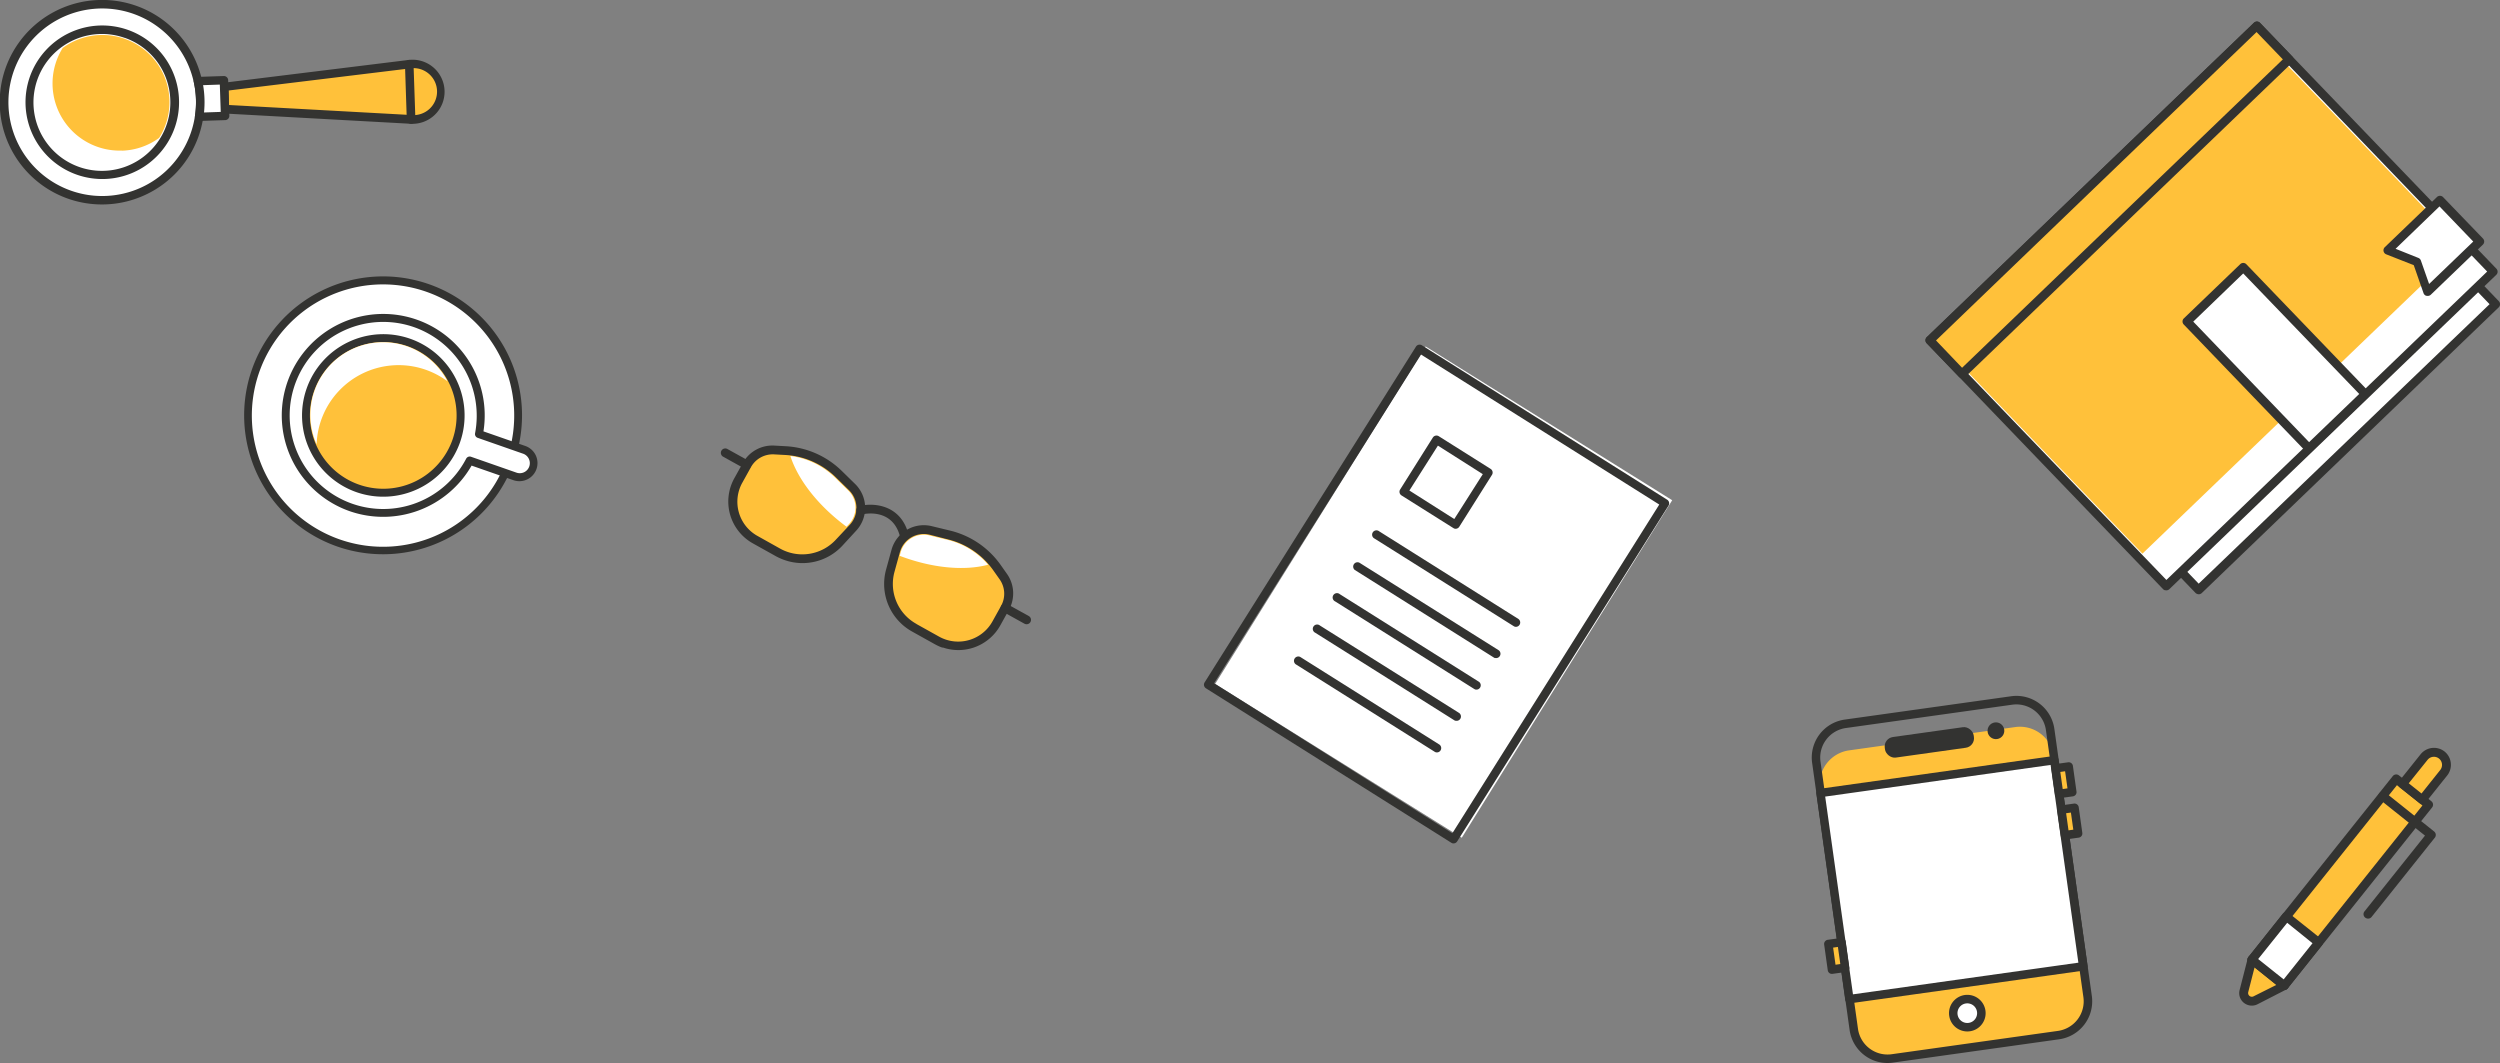 <svg xmlns="http://www.w3.org/2000/svg" viewBox="0 0 438.31 186.41"><rect x="0" y="0" width="438.31" height="186.41" fill="#808080" stroke="none"/><defs><style>.cls-1{fill:#ffc13a;}.cls-2{fill:#333331;}.cls-3{fill:#fff;}</style></defs><title>bg_design_02</title><g id="圖層_2" data-name="圖層 2"><g id="圖層_7" data-name="圖層 7"><g id="_群組_" data-name="&lt;群組&gt;"><path id="_路徑_" data-name="&lt;路徑&gt;" class="cls-1" d="M353.33,127.47l-29.16,4.09a6,6,0,0,0-5.09,6.75l.1.72.65,4.62,4.42,31.53.65,4.62.1.72a6,6,0,0,0,6.75,5.09l29.16-4.09a6,6,0,0,0,5.09-6.75l-.1-.72-.65-4.62-4.42-31.53-.65-4.62-.1-.72A6,6,0,0,0,353.33,127.47Z"/><path class="cls-2" d="M328.72,186a6.74,6.74,0,0,1-4.44-5.42l-6.57-46.83a6.72,6.72,0,0,1,5.72-7.59l29.16-4.09h0a6.72,6.72,0,0,1,7.59,5.72l6.57,46.83a6.73,6.73,0,0,1-5.72,7.59l-29.16,4.09A6.69,6.69,0,0,1,328.72,186Zm24.07-62.45-29.16,4.09a5.23,5.23,0,0,0-4.45,5.91l6.57,46.83a5.23,5.23,0,0,0,5.91,4.45l29.16-4.09a5.24,5.24,0,0,0,4.45-5.91L358.7,128a5.24,5.24,0,0,0-5.91-4.45Z"/><rect id="_矩形_" data-name="&lt;矩形&gt;" class="cls-3" x="321.52" y="135.97" width="41.4" height="36.5" transform="translate(-18.11 49.05) rotate(-7.99)"/><path class="cls-2" d="M324,175.88a.74.74,0,0,1-.49-.6l-5.07-36.15a.74.74,0,0,1,.63-.84l41-5.75a.74.74,0,0,1,.84.63L366,169.32a.74.74,0,0,1-.63.84l-41,5.75A.74.74,0,0,1,324,175.88Zm-4-36.22,4.87,34.67,39.52-5.55-4.87-34.67Z"/><circle id="_路徑_2" data-name="&lt;路徑&gt;" class="cls-3" cx="344.92" cy="177.63" r="2.46" transform="translate(-21.34 49.65) rotate(-7.99)"/><path class="cls-2" d="M343.86,180.66a3.21,3.21,0,0,1-2.12-2.58h0a3.21,3.21,0,1,1,2.12,2.58Zm-.65-2.79a1.72,1.72,0,1,0,1.46-1.94,1.72,1.72,0,0,0-1.46,1.94Z"/><circle id="_路徑_3" data-name="&lt;路徑&gt;" class="cls-2" cx="349.9" cy="128.52" r="1.47" transform="matrix(0.99, -0.14, 0.14, 0.99, -14.46, 49.87)"/><rect id="_矩形_2" data-name="&lt;矩形&gt;" class="cls-2" x="330.39" y="128.35" width="15.74" height="3.64" rx="1.67" ry="1.67" transform="translate(-14.81 48.27) rotate(-7.99)"/><rect id="_矩形_3" data-name="&lt;矩形&gt;" class="cls-1" x="360.69" y="134.53" width="2.33" height="4.54" transform="translate(-15.5 51.61) rotate(-7.99)"/><path class="cls-2" d="M360.77,139.91a.74.74,0,0,1-.49-.6l-.63-4.5a.74.74,0,0,1,.63-.84l2.31-.32a.74.74,0,0,1,.84.63l.63,4.5a.74.74,0,0,1-.63.84l-2.31.32A.74.74,0,0,1,360.77,139.91Zm.45-4.57.42,3,.84-.12-.42-3Z"/><rect id="_矩形_4" data-name="&lt;矩形&gt;" class="cls-1" x="361.7" y="141.77" width="2.33" height="4.54" transform="translate(-16.5 51.82) rotate(-7.99)"/><path class="cls-2" d="M361.79,147.15a.74.74,0,0,1-.49-.6l-.63-4.5a.74.74,0,0,1,.63-.84l2.31-.32a.74.74,0,0,1,.84.63l.63,4.5a.74.74,0,0,1-.63.84l-2.31.32A.74.74,0,0,1,361.79,147.15Zm.45-4.57.42,3,.84-.12-.42-3Z"/><rect id="_矩形_5" data-name="&lt;矩形&gt;" class="cls-1" x="320.85" y="165.32" width="2.33" height="4.54" transform="translate(-20.17 46.37) rotate(-7.99)"/><path class="cls-2" d="M320.94,170.71a.74.74,0,0,1-.49-.6l-.63-4.5a.74.74,0,0,1,.63-.84l2.31-.32a.74.74,0,0,1,.84.63l.63,4.5a.74.74,0,0,1-.63.84l-2.31.32A.74.74,0,0,1,320.94,170.71Zm.45-4.57.42,3,.84-.12-.42-3Z"/></g><g id="_群組_2" data-name="&lt;群組&gt;"><path id="_路徑_4" data-name="&lt;路徑&gt;" class="cls-1" d="M136.4,96.83l-4-2.23a7.63,7.63,0,0,1-3-10.38l1.52-2.74a5.13,5.13,0,0,1,4.76-2.63l2,.11a14.45,14.45,0,0,1,9.33,4.1l2.34,2.29a5.13,5.13,0,0,1,.19,7.13l-2.4,2.61A8.79,8.79,0,0,1,136.4,96.83Z"/><path class="cls-2" d="M137.52,98.18a9.66,9.66,0,0,1-1.5-.67h0l-4-2.23a8.4,8.4,0,0,1-3.28-11.42l1.52-2.74a5.93,5.93,0,0,1,5.47-3l2,.11a15.22,15.22,0,0,1,9.83,4.31l2.34,2.29a5.87,5.87,0,0,1,.22,8.2l-2.4,2.61A9.53,9.53,0,0,1,137.52,98.18Zm-.75-2a8,8,0,0,0,9.8-1.59L149,92a4.34,4.34,0,0,0-.16-6.06l-2.34-2.29a13.68,13.68,0,0,0-8.84-3.88l-2-.11a4.38,4.38,0,0,0-4,2.24l-1.52,2.74a6.86,6.86,0,0,0,2.68,9.33Z"/><path class="cls-2" d="M130.67,82.21l-.12-.05-3.77-2.09a.77.77,0,1,1,.75-1.35l3.77,2.09a.77.77,0,0,1-.63,1.4Z"/><path id="_路徑_5" data-name="&lt;路徑&gt;" class="cls-1" d="M160.3,110.07l4,2.23a7.63,7.63,0,0,0,10.38-3l1.52-2.74a5.13,5.13,0,0,0-.29-5.43l-1.15-1.63a14.45,14.45,0,0,0-8.42-5.74L163.17,93A5.13,5.13,0,0,0,157,96.62l-.94,3.42A8.79,8.79,0,0,0,160.3,110.07Z"/><path class="cls-2" d="M165.26,113.56a8.53,8.53,0,0,1-1.32-.59l-4-2.23h0a9.54,9.54,0,0,1-4.58-10.91l.94-3.42a5.87,5.87,0,0,1,7.07-4.16l3.18.77a15.23,15.23,0,0,1,8.87,6l1.15,1.63a5.93,5.93,0,0,1,.33,6.25l-1.52,2.74a8.41,8.41,0,0,1-10.11,3.87Zm-4.59-4.16,4,2.23a6.87,6.87,0,0,0,9.33-2.68l1.52-2.74a4.38,4.38,0,0,0-.24-4.61L174.15,100a13.67,13.67,0,0,0-8-5.44L163,93.75a4.34,4.34,0,0,0-5.23,3.07l-.94,3.42a8,8,0,0,0,3.85,9.15Z"/><path class="cls-2" d="M179.73,109.4l-.12-.05-3.77-2.09a.77.77,0,0,1,.75-1.35l3.77,2.09a.77.77,0,0,1-.63,1.4Z"/><path class="cls-2" d="M158.24,94.41a.77.77,0,0,1-.49-.51c-1.43-5-6.48-3.75-6.69-3.69a.77.77,0,0,1-.38-1.49c2.32-.59,7.09-.36,8.55,4.76a.77.77,0,0,1-1,.94Z"/><g id="_群組_3" data-name="&lt;群組&gt;"><path id="_路徑_6" data-name="&lt;路徑&gt;" class="cls-3" d="M157.9,96.86l-.16.59c5.6,2.13,11.25,2.69,15.5,1.56a13.54,13.54,0,0,0-7.1-4.36L163,93.88A4.2,4.2,0,0,0,157.9,96.86Z"/><path id="_路徑_7" data-name="&lt;路徑&gt;" class="cls-3" d="M148.42,92.35l.45-.49a4.2,4.2,0,0,0-.16-5.87h0l-2.34-2.29a13.54,13.54,0,0,0-7.8-3.75C139.95,84.21,143.53,88.74,148.42,92.35Z"/></g></g><g id="_群組_4" data-name="&lt;群組&gt;"><circle id="_路徑_8" data-name="&lt;路徑&gt;" class="cls-3" cx="67.2" cy="72.84" r="23.66" transform="translate(-23.72 112.26) rotate(-70.75)"/><path class="cls-2" d="M59.17,95.83a24.36,24.36,0,1,1,31-15A24.38,24.38,0,0,1,59.17,95.83Zm15.6-44.67A23,23,0,1,0,88.88,80.41,23,23,0,0,0,74.77,51.16Z"/><path id="_路徑_9" data-name="&lt;路徑&gt;" class="cls-3" d="M91.88,78.85,84,76.09a17.09,17.09,0,1,0-1.62,4.64l7.9,2.76a2.46,2.46,0,0,0,1.62-4.64Z"/><path class="cls-2" d="M61.33,89.63a17.79,17.79,0,1,1,23.43-14l7.34,2.56a3.15,3.15,0,1,1-2.08,6l-7.34-2.56A17.87,17.87,0,0,1,61.33,89.63ZM72.6,57.36a16.4,16.4,0,1,0,9.13,23.06.7.7,0,0,1,.85-.34l7.9,2.76a1.76,1.76,0,1,0,1.16-3.32l-7.9-2.76a.7.7,0,0,1-.45-.79A16.47,16.47,0,0,0,72.6,57.36Z"/><circle id="_路徑_10" data-name="&lt;路徑&gt;" class="cls-1" cx="67.2" cy="72.84" r="13.56" transform="translate(-23.72 112.26) rotate(-70.75)"/><path class="cls-2" d="M62.5,86.29a14.25,14.25,0,1,1,18.16-8.76A14.27,14.27,0,0,1,62.5,86.29Zm8.94-25.6a12.86,12.86,0,1,0,7.9,16.38A12.88,12.88,0,0,0,71.44,60.69Z"/><path id="_路徑_11" data-name="&lt;路徑&gt;" class="cls-3" d="M78.45,66.85A12.74,12.74,0,0,0,55.51,77.91,14.38,14.38,0,0,1,78.45,66.85Z"/></g><g id="_群組_5" data-name="&lt;群組&gt;"><rect id="_矩形_6" data-name="&lt;矩形&gt;" class="cls-3" x="226.45" y="69.31" width="50.87" height="69.61" transform="matrix(0.85, 0.53, -0.53, 0.85, 94.19, -118.19)"/><path class="cls-2" d="M254.62,147.84l-.15-.07-43.05-27.1a.76.76,0,0,1-.24-1l37.08-58.91a.76.76,0,0,1,1-.24l43.05,27.1a.76.76,0,0,1,.24,1l-37.08,58.91A.76.76,0,0,1,254.62,147.84Zm-41.76-28.05,41.77,26.3,36.28-57.63-41.77-26.3Z"/><g id="_群組_6" data-name="&lt;群組&gt;"><rect id="_矩形_7" data-name="&lt;矩形&gt;" class="cls-3" x="248.11" y="79.11" width="10.81" height="10.81" transform="translate(84 -122.07) rotate(32.19)"/><path class="cls-2" d="M255,92.68l-.15-.07-9.15-5.76a.76.76,0,0,1-.24-1l5.76-9.15a.76.76,0,0,1,1-.24l9.14,5.76a.76.76,0,0,1,.24,1l-5.76,9.14A.76.76,0,0,1,255,92.68ZM247.1,86l7.87,5,5-7.87-7.87-5Z"/><g id="_群組_7" data-name="&lt;群組&gt;"><path class="cls-2" d="M265.57,109.87l-.15-.07L241,94.43a.76.76,0,1,1,.8-1.28l24.41,15.37a.76.76,0,0,1-.65,1.35Z"/><path class="cls-2" d="M262.1,115.38l-.15-.07L237.53,99.93a.76.76,0,0,1,.8-1.28L262.75,114a.76.76,0,0,1-.65,1.35Z"/><path class="cls-2" d="M258.64,120.88l-.15-.07-24.41-15.37a.76.76,0,1,1,.8-1.28l24.41,15.37a.76.76,0,0,1-.65,1.35Z"/><path class="cls-2" d="M255.17,126.38l-.15-.07L230.6,110.94a.76.76,0,1,1,.8-1.28L255.82,125a.76.76,0,0,1-.65,1.35Z"/><path class="cls-2" d="M251.71,131.89l-.15-.07-24.41-15.37a.76.76,0,0,1,.8-1.28l24.41,15.37a.76.76,0,0,1-.65,1.35Z"/></g></g></g><g id="_群組_8" data-name="&lt;群組&gt;"><rect id="_矩形_8" data-name="&lt;矩形&gt;" class="cls-3" x="360.89" y="20.69" width="59.79" height="72.27" transform="translate(160.9 -264.26) rotate(46.13)"/><path class="cls-2" d="M385.21,104.13a.75.75,0,0,1-.3-.19l-41.44-43.1a.76.76,0,0,1,0-1.07l52.1-50.09a.76.76,0,0,1,1.07,0L438.1,52.8a.76.76,0,0,1,0,1.07L386,104A.76.76,0,0,1,385.21,104.13Zm-40.12-43.8,40.39,42,51-49-40.39-42Z"/><rect id="_矩形_9" data-name="&lt;矩形&gt;" class="cls-3" x="357.85" y="13.89" width="59.79" height="79.53" transform="translate(157.69 -263.04) rotate(46.13)"/><path class="cls-2" d="M379.54,103.48a.76.76,0,0,1-.3-.19l-41.44-43.1a.76.76,0,0,1,0-1.07L395.16,4a.76.76,0,0,1,1.07,0l41.44,43.1a.76.76,0,0,1,0,1.07l-57.33,55.12a.76.76,0,0,1-.78.17Zm-40.11-43.8,40.39,42,56.24-54.07-40.39-42Z"/><rect id="_路徑_12" data-name="&lt;路徑&gt;" class="cls-1" x="346.81" y="25.55" width="77.64" height="51.82" transform="translate(71.98 281.64) rotate(-43.87)"/><rect id="_矩形_10" data-name="&lt;矩形&gt;" class="cls-3" x="383.63" y="55.87" width="30.83" height="13.72" transform="translate(167.7 -268.41) rotate(46.13)"/><path class="cls-2" d="M404.53,79.31a.75.75,0,0,1-.3-.19L382.87,56.9a.76.76,0,0,1,0-1.07l9.89-9.51a.76.76,0,0,1,1.07,0l21.37,22.22a.76.76,0,0,1,0,1.07l-9.89,9.51A.76.76,0,0,1,404.53,79.31Zm-20-22.92,20.31,21.13,8.79-8.45L393.29,47.94Z"/><polygon id="_路徑_13" data-name="&lt;路徑&gt;" class="cls-3" points="425.62 51.15 423.79 45.92 418.64 43.89 427.78 35.1 434.76 42.36 425.62 51.15"/><path class="cls-2" d="M425.37,51.86a.76.76,0,0,1-.47-.47l-1.71-4.9-4.83-1.9a.76.76,0,0,1-.25-1.25l9.14-8.79a.76.76,0,0,1,1.07,0l7,7.26a.76.76,0,0,1,0,1.07l-9.14,8.79a.76.76,0,0,1-.7.19ZM420,43.62l4,1.6a.76.76,0,0,1,.44.46l1.44,4.11,7.74-7.44-5.92-6.16Z"/><rect id="_矩形_11" data-name="&lt;矩形&gt;" class="cls-1" x="365.77" y="-4.72" width="8.16" height="79.53" transform="translate(138.78 -255.86) rotate(46.13)"/><path class="cls-2" d="M343.76,66.27a.76.76,0,0,1-.3-.19l-5.66-5.89a.76.76,0,0,1,0-1.07L395.16,4a.76.76,0,0,1,1.07,0l5.66,5.89a.76.76,0,0,1,0,1.07L344.54,66.1a.76.76,0,0,1-.78.17Zm-4.33-6.58L344,64.48l56.24-54.07-4.61-4.79Z"/></g><g id="_群組_9" data-name="&lt;群組&gt;"><rect id="_矩形_12" data-name="&lt;矩形&gt;" class="cls-1" x="406.67" y="134.39" width="7.26" height="40.55" transform="translate(186.09 -222.16) rotate(38.59)"/><path class="cls-2" d="M400.24,173.52a.77.77,0,0,1-.23-.13l-5.68-4.53a.77.77,0,0,1-.12-1.09l25.3-31.7a.77.77,0,0,1,1.09-.12l5.68,4.53a.77.77,0,0,1,.12,1.09l-25.3,31.7a.77.77,0,0,1-.86.25Zm-4.33-5.38,4.47,3.57,24.33-30.49-4.47-3.56Z"/><path id="_矩形_13" data-name="&lt;矩形&gt;" class="cls-1" d="M425.27,131.47h.53a1.94,1.94,0,0,1,1.94,1.94v6.32a0,0,0,0,1,0,0h-4.41a0,0,0,0,1,0,0v-6.32A1.94,1.94,0,0,1,425.27,131.47Z" transform="translate(177.52 -235.82) rotate(38.59)"/><path class="cls-2" d="M424.42,140.93a.78.78,0,0,1-.23-.13l-3.45-2.75a.77.77,0,0,1-.12-1.09l3.78-4.73a3,3,0,0,1,4.19-.47h0a3,3,0,0,1,.47,4.19l-3.78,4.73A.77.77,0,0,1,424.42,140.93Zm-2.11-3.6,2.24,1.79,3.29-4.13a1.43,1.43,0,0,0-.23-2h0a1.43,1.43,0,0,0-2,.23Z"/><path id="_路徑_14" data-name="&lt;路徑&gt;" class="cls-1" d="M394.82,168.25l-1.41,5.5a1.42,1.42,0,0,0,2,1.62l5.05-2.59Z"/><path class="cls-2" d="M394.08,176.19a2.23,2.23,0,0,1-.66-.36,2.17,2.17,0,0,1-.76-2.26l1.41-5.5a.77.77,0,0,1,1.23-.41l5.68,4.53a.77.77,0,0,1-.13,1.29l-5.05,2.59A2.18,2.18,0,0,1,394.08,176.19Zm1.2-6.59-1.11,4.34a.65.65,0,0,0,.93.74l4-2Z"/><rect id="_矩形_14" data-name="&lt;矩形&gt;" class="cls-3" x="397.04" y="161.91" width="7.26" height="9.66" transform="translate(191.52 -213.51) rotate(38.59)"/><path class="cls-2" d="M400.24,173.52a.77.77,0,0,1-.23-.13l-5.68-4.53a.77.77,0,0,1-.12-1.09l6-7.55a.77.77,0,0,1,1.09-.12l5.68,4.53a.77.77,0,0,1,.12,1.09l-6,7.55a.77.77,0,0,1-.86.25Zm-4.33-5.38,4.47,3.57,5.06-6.34L401,161.79Z"/><path class="cls-2" d="M414.9,161a.77.77,0,0,1-.35-1.21l10.61-13.29-7.91-6.31a.77.77,0,0,1,1-1.21l8.51,6.8a.77.77,0,0,1,.12,1.09l-11.09,13.9A.77.77,0,0,1,414.9,161Z"/></g><g id="_群組_10" data-name="&lt;群組&gt;"><circle id="_路徑_15" data-name="&lt;路徑&gt;" class="cls-3" cx="17.93" cy="17.93" r="17.18" transform="translate(-0.59 0.61) rotate(-1.93)"/><path class="cls-2" d="M12,34.86A17.93,17.93,0,0,1,17.32,0,17.93,17.93,0,0,1,31,30.17a18,18,0,0,1-19,4.69ZM23.35,2.41a16.44,16.44,0,1,0,11,15h0a16.47,16.47,0,0,0-11-15Z"/><path id="_路徑_16" data-name="&lt;路徑&gt;" class="cls-1" d="M39.3,15.25l32.44-4a4.87,4.87,0,0,1,4,1.38h0A4.87,4.87,0,0,1,76,19.31h0A4.87,4.87,0,0,1,72.06,21l-32.64-1.8Z"/><path class="cls-2" d="M39.18,19.87a.75.75,0,0,1-.5-.68l-.13-3.91a.75.75,0,0,1,.66-.77l32.44-4A5.62,5.62,0,1,1,72,21.7l-32.64-1.8A.75.75,0,0,1,39.18,19.87Zm.89-4,.09,2.54,32,1.76A4.12,4.12,0,1,0,71.83,12Z"/><path id="_路徑_17" data-name="&lt;路徑&gt;" class="cls-3" d="M35.1,17.35a17.26,17.26,0,0,1-.19,3.15l4.56-.15-.21-6.29-4.56.15A17.26,17.26,0,0,1,35.1,17.35Z"/><path class="cls-2" d="M34.67,21.21a.75.75,0,0,1-.49-.82,16.3,16.3,0,0,0-.2-6,.75.75,0,0,1,.71-.91l4.56-.15A.75.75,0,0,1,40,14l.21,6.29a.75.75,0,0,1-.72.77l-4.56.15A.74.74,0,0,1,34.67,21.21Zm.94-6.28a17.85,17.85,0,0,1,.24,2.39h0a17.89,17.89,0,0,1-.08,2.4l2.93-.1-.16-4.79Z"/><circle id="_路徑_18" data-name="&lt;路徑&gt;" class="cls-3" cx="17.93" cy="17.93" r="12.71" transform="translate(-0.59 0.61) rotate(-1.93)"/><path class="cls-2" d="M13.51,30.64a13.46,13.46,0,1,1,4.88.74A13.48,13.48,0,0,1,13.51,30.64Zm8.35-24a12,12,0,1,0,8,10.89A11.9,11.9,0,0,0,21.86,6.63Z"/><path id="_路徑_19" data-name="&lt;路徑&gt;" class="cls-1" d="M21.39,26.42a11.7,11.7,0,0,0,6.51-2.24A11.77,11.77,0,0,0,11,8.4a11.77,11.77,0,0,0,10.37,18Z"/><line id="_路徑_20" data-name="&lt;路徑&gt;" class="cls-1" x1="72.06" y1="20.96" x2="71.74" y2="11.26"/><path class="cls-2" d="M71.82,21.66a.75.75,0,0,1-.5-.68L71,11.28a.75.75,0,0,1,1.5-.05l.33,9.7a.75.75,0,0,1-1,.73Z"/></g></g></g></svg>